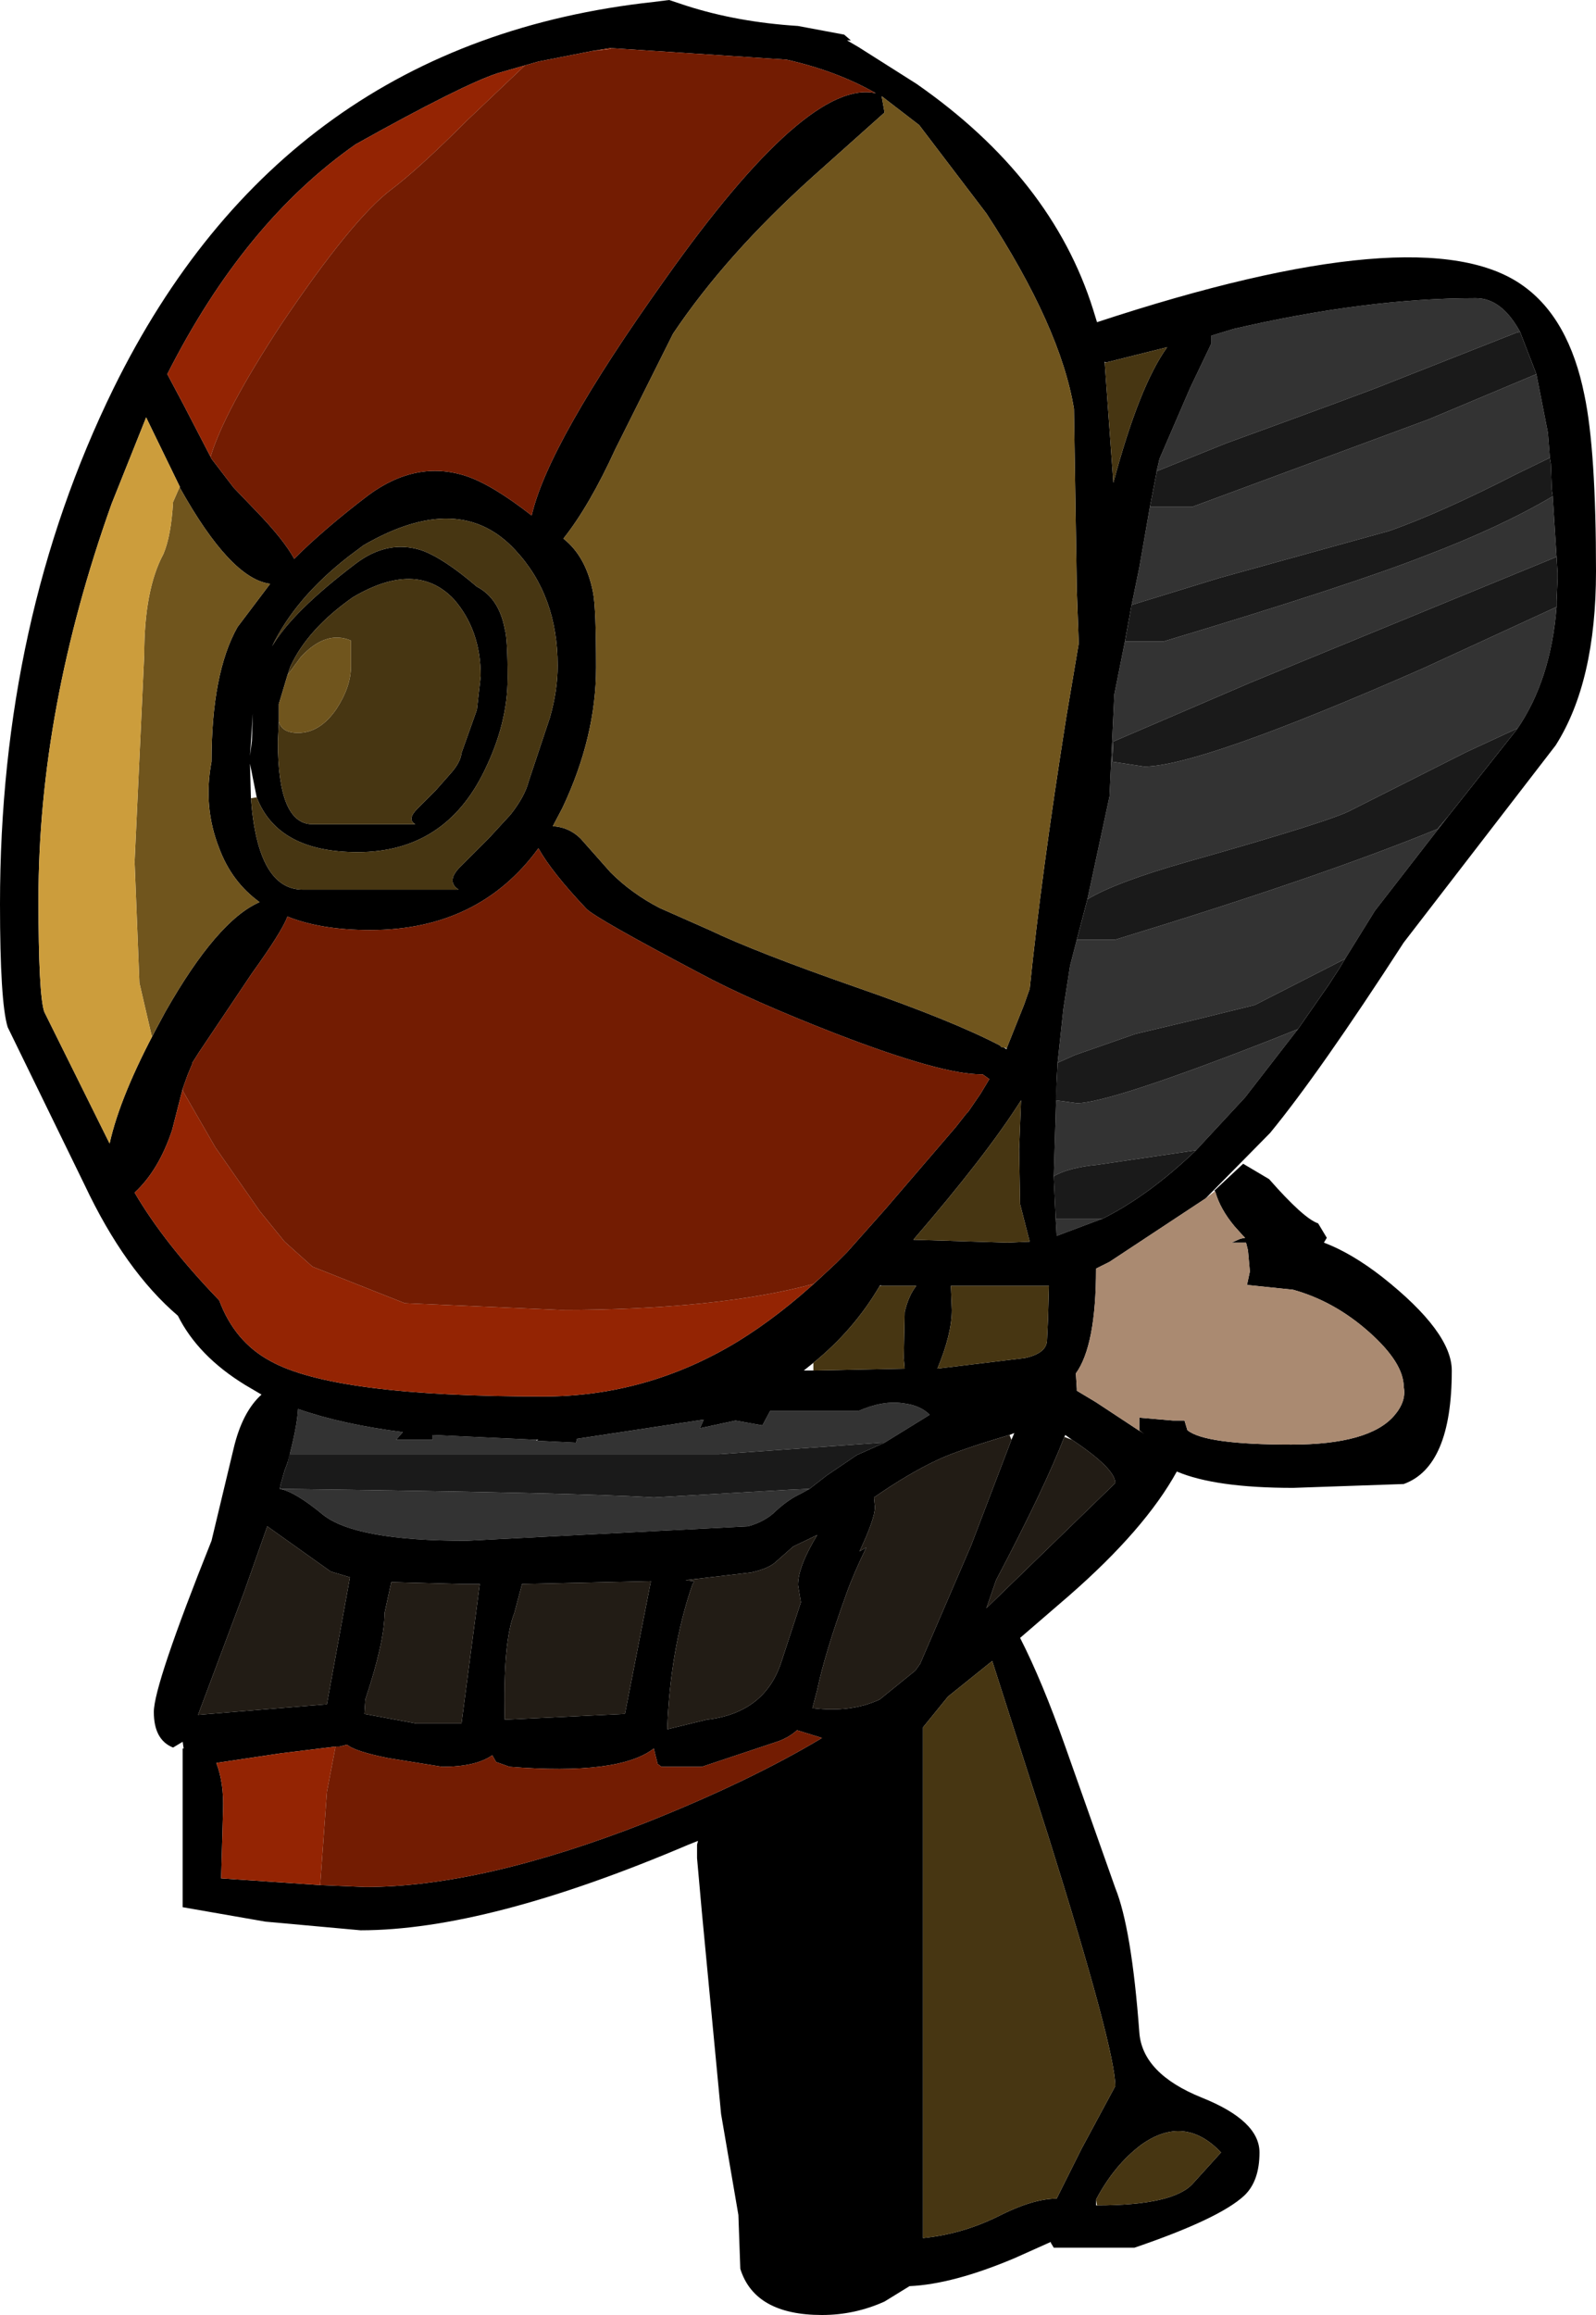 <?xml version="1.0" encoding="UTF-8" standalone="no"?>
<svg xmlns:ffdec="https://www.free-decompiler.com/flash" xmlns:xlink="http://www.w3.org/1999/xlink" ffdec:objectType="shape" height="120.35px" width="83.0px" xmlns="http://www.w3.org/2000/svg">
  <g transform="matrix(1.0, 0.0, 0.0, 1.0, 43.0, 57.85)">
    <path d="M36.05 -40.6 L35.85 -40.55 29.0 -37.85 Q28.3 -37.55 20.75 -34.8 L17.15 -33.35 17.3 -34.0 18.9 -37.7 20.0 -40.0 20.0 -40.4 21.15 -40.75 Q28.05 -42.35 33.75 -42.35 35.1 -42.35 36.05 -40.6 M16.8 -31.5 L19.0 -31.5 31.3 -36.05 36.9 -38.4 37.5 -35.35 37.6 -34.05 35.85 -33.2 Q31.95 -31.2 29.25 -30.25 L20.4 -27.8 15.85 -26.4 16.25 -28.35 16.8 -31.5 M37.75 -32.05 L37.95 -28.9 22.0 -22.35 14.9 -19.3 14.85 -18.25 16.5 -18.0 Q19.4 -18.0 31.0 -23.1 L37.95 -26.3 Q37.65 -22.5 35.9 -19.95 L35.95 -20.0 33.25 -18.75 27.3 -15.75 Q26.35 -15.2 18.75 -13.05 15.05 -12.0 13.55 -11.1 L14.7 -16.45 14.95 -21.75 15.5 -24.5 17.5 -24.5 Q27.15 -27.4 31.1 -28.95 35.05 -30.45 37.75 -32.05 M32.3 -15.4 L28.5 -10.5 26.95 -8.0 22.25 -5.6 19.0 -4.8 16.05 -4.1 12.9 -3.0 12.0 -2.6 12.3 -5.4 12.65 -7.65 13.0 -9.0 15.0 -9.0 Q25.65 -12.25 31.75 -14.75 L32.3 -15.4 M24.5 -4.35 L21.75 -0.8 19.2 1.95 14.1 2.7 Q12.55 2.85 11.8 3.3 L11.95 -1.6 11.9 -0.65 13.0 -0.5 Q14.7 -0.5 23.25 -3.85 L24.5 -4.35 M14.35 5.5 L11.95 6.4 11.9 5.5 14.35 5.5 M3.0 17.15 L2.85 17.15 -5.6 17.75 -27.85 17.75 -27.95 17.75 -28.05 18.2 Q-27.55 16.35 -27.5 15.4 -25.2 16.2 -22.05 16.6 L-22.4 17.0 -20.5 17.0 -20.5 16.75 -15.1 17.0 -15.1 17.05 -13.05 17.15 -13.0 17.0 -13.0 16.95 -6.4 15.95 -6.6 16.4 -4.75 16.0 -3.35 16.25 -2.95 15.5 1.65 15.5 Q2.9 14.95 3.95 15.1 4.85 15.2 5.35 15.7 L3.0 17.15 M-28.45 19.55 Q-12.95 19.75 -9.0 20.0 L-2.0 19.6 -0.9 19.55 -1.35 19.8 Q-2.0 20.1 -2.65 20.7 -3.2 21.25 -4.1 21.5 L-18.75 22.25 Q-24.5 22.25 -26.2 20.9 -27.65 19.7 -28.45 19.55" fill="#333333" fill-rule="evenodd" stroke="none"/>
    <path d="M20.2 4.1 L20.15 4.05 21.65 2.65 23.0 3.45 Q24.8 5.5 25.55 5.75 L26.0 6.5 25.85 6.75 Q27.3 7.3 28.9 8.55 32.5 11.4 32.5 13.4 32.5 18.4 30.0 19.3 L24.25 19.5 Q20.2 19.5 18.2 18.65 16.55 21.65 12.6 25.1 L10.05 27.3 Q11.2 29.55 12.4 32.95 L15.0 40.3 Q15.85 42.4 16.25 47.8 16.4 49.95 19.5 51.2 22.5 52.4 22.5 54.05 22.5 55.55 21.7 56.3 20.4 57.5 16.0 59.0 L11.8 59.0 11.65 58.75 11.65 58.7 9.75 59.55 Q6.55 60.9 4.3 61.0 L3.0 61.8 Q1.45 62.5 -0.25 62.5 -3.75 62.5 -4.5 60.1 L-4.6 57.3 -5.5 52.05 -6.5 41.55 -6.75 38.75 -6.75 38.05 -6.7 37.85 -7.2 38.05 Q-17.65 42.5 -24.25 42.5 L-29.2 42.05 -33.5 41.3 -33.5 33.05 -33.45 33.05 -33.5 32.7 -34.0 33.0 Q-35.0 32.6 -35.0 31.15 -35.0 29.75 -32.0 22.25 L-30.85 17.45 Q-30.4 15.55 -29.4 14.65 L-30.25 14.15 Q-32.7 12.65 -33.75 10.55 -36.5 8.2 -38.6 3.75 L-42.6 -4.45 Q-43.0 -5.75 -43.0 -10.85 -43.0 -25.6 -37.1 -37.65 -28.25 -55.65 -9.0 -57.75 L-8.2 -57.85 -7.3 -57.55 Q-4.65 -56.7 -1.5 -56.5 L0.9 -56.05 1.25 -55.75 1.05 -55.75 1.65 -55.4 4.65 -53.5 Q11.7 -48.6 13.85 -41.75 L14.05 -41.1 Q31.05 -46.7 36.2 -43.0 38.6 -41.3 39.4 -37.3 40.0 -34.45 40.0 -28.15 40.0 -22.4 37.9 -19.1 L30.0 -8.85 Q25.6 -2.05 23.05 1.05 L19.7 4.45 14.7 7.75 14.0 8.1 Q14.0 12.1 12.95 13.55 L13.0 14.35 13.0 14.45 14.0 15.05 16.2 16.5 16.3 16.55 16.5 16.7 16.25 16.5 16.25 15.85 18.0 16.0 18.6 16.0 18.75 16.5 Q19.65 17.25 24.15 17.25 28.2 17.25 29.5 15.75 30.15 15.0 30.0 14.25 30.0 13.0 28.2 11.4 26.4 9.8 24.25 9.2 L21.85 8.95 22.0 8.25 21.9 7.15 21.8 6.75 21.05 6.75 21.5 6.55 21.75 6.5 21.65 6.4 21.2 5.9 Q20.45 5.0 20.2 4.1 M9.35 -3.35 L10.25 -5.6 10.55 -6.45 Q11.15 -12.35 12.45 -20.55 L13.1 -24.4 13.0 -27.15 12.85 -36.6 Q12.15 -40.85 8.3 -46.75 L4.8 -51.35 2.85 -52.85 3.0 -52.0 -0.75 -48.65 Q-5.25 -44.6 -8.0 -40.5 L-11.0 -34.5 Q-12.35 -31.55 -13.7 -29.85 -12.5 -28.9 -12.15 -27.0 -12.0 -26.2 -12.0 -23.15 -12.0 -19.55 -13.75 -15.85 L-14.25 -14.9 Q-13.4 -14.85 -12.8 -14.25 L-11.25 -12.5 Q-10.15 -11.4 -8.7 -10.65 L-6.1 -9.5 Q-3.7 -8.35 1.6 -6.5 6.5 -4.8 9.0 -3.5 L9.05 -3.45 9.1 -3.4 9.15 -3.4 9.2 -3.4 9.35 -3.3 9.35 -3.35 M17.15 -33.35 L17.15 -33.3 16.85 -31.75 16.8 -31.5 16.25 -28.35 15.85 -26.4 15.5 -24.5 14.95 -21.75 14.7 -16.45 13.55 -11.1 13.0 -9.0 12.65 -7.65 12.3 -5.4 12.0 -2.6 11.95 -1.6 11.8 3.3 11.9 5.5 11.95 6.4 14.35 5.5 Q16.75 4.3 19.2 1.95 L21.75 -0.8 24.5 -4.35 26.1 -6.65 26.65 -7.5 26.95 -8.0 28.5 -10.5 32.3 -15.4 35.9 -19.95 Q37.65 -22.5 37.95 -26.3 L37.95 -26.6 38.0 -27.8 38.0 -28.05 37.95 -28.9 37.75 -32.05 37.7 -32.4 37.65 -33.75 37.6 -34.05 37.5 -35.35 36.9 -38.4 36.05 -40.6 Q35.1 -42.35 33.75 -42.35 28.05 -42.35 21.15 -40.75 L20.0 -40.4 20.0 -40.0 18.9 -37.7 17.3 -34.0 17.15 -33.35 M14.5 -39.0 L14.45 -39.05 14.45 -39.0 14.9 -32.75 Q16.25 -37.8 17.7 -39.8 L14.5 -39.0 M-0.25 8.5 L0.5 7.8 1.05 7.25 3.05 5.0 6.7 0.75 7.25 0.05 7.35 -0.05 8.0 -1.0 8.45 -1.75 8.1 -2.0 8.0 -2.0 Q5.95 -2.0 0.5 -4.1 -4.0 -5.85 -6.6 -7.25 -12.0 -10.1 -12.5 -10.6 -14.3 -12.5 -15.0 -13.75 -18.1 -9.5 -23.75 -9.5 -26.3 -9.5 -28.05 -10.2 -28.35 -9.4 -29.9 -7.25 L-32.65 -3.15 -33.0 -2.6 -33.0 -2.55 -33.25 -1.95 -33.5 -1.25 -34.05 0.9 Q-34.75 3.0 -36.0 4.15 -34.45 6.8 -31.6 9.75 -30.8 11.9 -28.95 12.9 -25.65 14.75 -14.75 14.75 -9.35 14.75 -4.65 11.9 -2.45 10.55 -0.25 8.5 M11.5 10.75 L11.55 9.0 6.45 9.0 6.5 10.25 Q6.5 11.5 5.75 13.3 L10.3 12.75 Q11.45 12.5 11.45 11.8 L11.5 10.75 M10.0 1.9 L10.1 -0.65 Q8.3 2.2 4.5 6.6 L9.4 6.75 10.55 6.7 10.05 4.75 10.0 1.9 M2.75 9.0 Q1.4 11.3 -0.7 13.0 L-1.2 13.4 -0.7 13.4 4.05 13.3 4.0 12.75 4.05 10.35 Q4.25 9.5 4.65 9.0 L2.8 9.0 2.8 8.95 2.75 9.0 M9.5 16.75 Q6.8 17.55 5.75 18.05 4.25 18.75 2.45 20.0 L2.5 20.5 Q2.5 21.1 1.7 22.8 L2.05 22.6 Q1.35 24.05 1.0 25.05 -0.1 28.1 -0.5 30.0 L-0.75 30.95 Q1.25 31.2 2.75 30.5 L4.6 29.0 4.85 28.65 7.5 22.5 9.6 17.0 9.75 16.65 9.5 16.75 M3.0 17.15 L5.35 15.7 Q4.85 15.2 3.95 15.1 2.9 14.95 1.65 15.5 L-2.95 15.5 -3.35 16.25 -4.75 16.0 -6.6 16.4 -6.4 15.95 -13.0 16.95 -13.0 17.0 -13.05 17.15 -15.1 17.05 -15.0 17.0 -15.1 17.0 -20.5 16.75 -20.5 17.0 -22.4 17.0 -22.05 16.6 Q-25.2 16.2 -27.5 15.4 -27.55 16.35 -28.05 18.2 L-28.2 18.6 -28.4 19.3 -28.45 19.55 Q-27.65 19.7 -26.2 20.9 -24.5 22.25 -18.75 22.25 L-4.1 21.5 Q-3.2 21.25 -2.65 20.7 -2.0 20.1 -1.35 19.8 L-0.9 19.55 0.0 18.85 1.55 17.8 3.0 17.15 M12.75 17.0 L12.4 16.75 12.35 16.85 Q11.35 19.45 8.8 24.3 L8.3 25.75 15.0 19.25 Q15.0 18.5 12.75 17.0 M6.3 30.35 L5.0 31.95 5.0 32.0 5.0 58.5 Q7.0 58.3 8.85 57.4 10.7 56.45 11.95 56.45 L13.25 53.85 15.0 50.6 Q15.0 48.7 11.5 37.55 L8.6 28.5 6.3 30.35 M14.05 56.8 Q18.05 56.8 19.05 55.65 L20.5 54.05 Q18.6 52.05 16.35 53.65 14.95 54.7 14.0 56.5 L14.0 56.8 14.05 56.8 M-11.25 -55.35 L-12.2 -55.2 -15.0 -54.65 -15.7 -54.45 -17.1 -54.05 Q-18.95 -53.45 -24.5 -50.35 -30.3 -46.3 -34.3 -38.4 L-33.45 -36.8 -32.05 -34.1 -32.0 -34.0 -30.85 -32.5 -29.65 -31.25 Q-28.25 -29.8 -27.7 -28.8 -26.15 -30.35 -23.85 -32.1 -21.35 -33.95 -18.75 -33.1 -17.4 -32.65 -15.35 -31.05 -14.5 -34.8 -8.4 -43.35 -1.0 -53.8 2.55 -53.0 0.55 -54.15 -2.1 -54.75 L-11.25 -55.35 M-33.65 -32.55 L-35.4 -36.15 -37.2 -31.65 Q-41.0 -21.0 -41.0 -11.1 -41.0 -6.15 -40.7 -5.25 L-37.3 1.6 Q-36.75 -0.9 -34.75 -4.6 L-34.4 -5.25 Q-31.7 -10.0 -29.5 -10.95 -30.95 -12.0 -31.6 -13.75 -32.45 -15.9 -32.0 -18.25 -32.0 -22.85 -30.65 -25.25 L-28.95 -27.5 Q-31.0 -27.75 -33.65 -32.5 L-33.65 -32.55 M-29.95 -16.35 Q-29.6 -11.6 -27.25 -11.6 L-19.15 -11.6 Q-19.85 -12.05 -19.0 -12.85 L-17.6 -14.25 -16.45 -15.5 Q-15.7 -16.45 -15.5 -17.25 L-14.4 -20.55 Q-14.0 -21.95 -14.0 -23.25 -14.0 -26.9 -16.2 -29.25 -19.1 -32.4 -24.1 -29.5 L-24.9 -28.9 Q-27.65 -26.75 -28.85 -24.25 -27.8 -26.05 -24.5 -28.55 -22.85 -29.8 -21.1 -29.25 -19.95 -28.85 -18.2 -27.35 -17.05 -26.75 -16.75 -25.15 -16.6 -24.65 -16.6 -22.6 -16.6 -20.25 -17.8 -17.8 -19.85 -13.55 -24.4 -13.55 -28.55 -13.55 -29.65 -16.4 L-30.0 -18.15 -29.95 -16.35 M-28.5 -20.35 L-28.55 -19.3 Q-28.55 -15.0 -26.75 -15.0 L-21.4 -15.0 Q-21.85 -15.25 -21.3 -15.8 L-20.35 -16.75 -19.6 -17.6 Q-19.05 -18.2 -19.0 -18.7 L-18.2 -20.95 -18.0 -22.7 Q-18.0 -25.1 -19.4 -26.7 -21.35 -28.75 -24.65 -26.8 -27.0 -25.15 -27.9 -23.2 L-28.05 -22.75 -28.5 -21.25 -28.5 -20.35 M-29.85 -20.75 L-30.0 -18.55 -29.9 -19.35 -29.85 -20.75 M-19.0 24.5 L-22.65 24.4 -23.0 26.0 Q-23.0 27.5 -24.0 30.5 L-24.05 31.25 -21.35 31.75 -19.0 31.75 -18.05 24.5 -19.0 24.5 M-7.35 24.3 L-6.9 24.35 -7.0 24.55 Q-8.15 27.9 -8.3 32.05 L-6.25 31.55 Q-3.2 31.2 -2.35 28.5 L-1.35 25.45 -1.5 24.55 Q-1.5 23.6 -0.5 21.95 L-1.75 22.55 -2.6 23.3 Q-3.0 23.7 -3.95 23.9 L-7.35 24.3 M-15.85 24.5 L-16.25 26.0 Q-16.85 27.5 -16.75 31.55 L-10.5 31.25 -9.15 24.35 -15.85 24.5 M-29.1 21.5 L-30.3 24.9 -32.7 31.3 -26.0 30.75 -24.8 24.15 -25.8 23.85 -29.1 21.5 M-26.35 40.15 L-24.0 40.25 Q-17.95 40.25 -9.4 36.9 -4.0 34.75 -0.25 32.5 L-1.55 32.1 Q-2.0 32.5 -2.6 32.7 L-6.5 34.0 -8.6 34.0 -8.8 33.85 -9.0 33.05 Q-10.8 34.45 -16.5 34.0 L-17.2 33.75 -17.4 33.4 Q-18.25 34.0 -20.0 34.0 L-22.8 33.55 Q-24.55 33.2 -24.95 32.85 L-25.35 32.95 -25.55 32.95 -28.4 33.3 -31.75 33.8 Q-31.35 34.85 -31.4 36.25 L-31.5 39.8 -26.35 40.15" fill="#000000" fill-rule="evenodd" stroke="none"/>
    <path d="M14.5 -39.0 L17.7 -39.8 Q16.25 -37.8 14.9 -32.75 L14.45 -39.0 14.5 -39.0 M10.0 1.9 L10.05 4.75 10.55 6.7 9.4 6.75 4.5 6.6 Q8.3 2.2 10.1 -0.65 L10.0 1.9 M11.5 10.75 L11.45 11.8 Q11.45 12.5 10.3 12.75 L5.75 13.3 Q6.5 11.5 6.5 10.25 L6.45 9.0 11.55 9.0 11.5 10.75 M2.75 9.0 L2.8 9.0 4.65 9.0 Q4.25 9.5 4.05 10.35 L4.0 12.75 4.05 13.3 -0.7 13.4 -0.7 13.0 Q1.4 11.3 2.75 9.0 M6.3 30.35 L8.6 28.5 11.5 37.55 Q15.0 48.7 15.0 50.6 L13.25 53.85 11.95 56.45 Q10.7 56.45 8.85 57.4 7.0 58.3 5.0 58.5 L5.0 32.0 5.0 31.95 6.3 30.35 M14.05 56.8 L14.0 56.5 Q14.95 54.7 16.35 53.65 18.6 52.05 20.5 54.05 L19.05 55.65 Q18.05 56.8 14.05 56.8 M-29.65 -16.4 Q-28.55 -13.55 -24.4 -13.55 -19.85 -13.55 -17.8 -17.8 -16.6 -20.25 -16.6 -22.6 -16.6 -24.65 -16.75 -25.15 -17.05 -26.75 -18.2 -27.35 -19.95 -28.85 -21.1 -29.25 -22.85 -29.8 -24.5 -28.55 -27.8 -26.05 -28.85 -24.25 -27.65 -26.75 -24.9 -28.9 L-24.1 -29.5 Q-19.1 -32.4 -16.2 -29.25 -14.0 -26.9 -14.0 -23.25 -14.0 -21.95 -14.4 -20.55 L-15.5 -17.25 Q-15.7 -16.45 -16.45 -15.5 L-17.6 -14.25 -19.0 -12.85 Q-19.85 -12.05 -19.15 -11.6 L-27.25 -11.6 Q-29.6 -11.6 -29.95 -16.35 L-29.65 -16.4 M-28.5 -20.35 Q-28.35 -19.75 -27.5 -19.75 -26.35 -19.75 -25.5 -21.0 -24.75 -22.15 -24.75 -23.2 L-24.75 -24.55 Q-26.05 -25.1 -27.35 -23.7 L-28.05 -22.75 -27.9 -23.2 Q-27.0 -25.15 -24.65 -26.8 -21.35 -28.75 -19.4 -26.7 -18.0 -25.1 -18.0 -22.7 L-18.2 -20.95 -19.0 -18.7 Q-19.05 -18.2 -19.6 -17.6 L-20.35 -16.75 -21.3 -15.8 Q-21.85 -15.25 -21.4 -15.0 L-26.75 -15.0 Q-28.55 -15.0 -28.55 -19.3 L-28.5 -20.35" fill="#473612" fill-rule="evenodd" stroke="none"/>
    <path d="M9.5 16.75 L9.6 17.0 7.5 22.5 4.85 28.65 4.6 29.0 2.75 30.5 Q1.25 31.2 -0.75 30.95 L-0.5 30.0 Q-0.1 28.1 1.0 25.05 1.35 24.05 2.05 22.6 L1.7 22.8 Q2.5 21.1 2.5 20.5 L2.45 20.0 Q4.25 18.75 5.75 18.05 6.8 17.55 9.5 16.75 M12.35 16.85 L12.75 17.0 Q15.0 18.5 15.0 19.25 L8.3 25.75 8.8 24.3 Q11.35 19.45 12.35 16.85 M-19.0 24.5 L-18.05 24.5 -19.0 31.75 -21.35 31.75 -24.05 31.25 -24.0 30.5 Q-23.0 27.5 -23.0 26.0 L-22.65 24.4 -19.0 24.5 M-7.35 24.3 L-3.95 23.9 Q-3.0 23.7 -2.6 23.3 L-1.75 22.55 -0.5 21.95 Q-1.5 23.6 -1.5 24.55 L-1.35 25.45 -2.35 28.5 Q-3.2 31.2 -6.25 31.55 L-8.3 32.05 Q-8.15 27.9 -7.0 24.55 L-6.9 24.35 -7.35 24.3 M-15.85 24.5 L-9.15 24.35 -10.5 31.25 -16.75 31.55 Q-16.85 27.5 -16.25 26.0 L-15.85 24.5 M-29.1 21.5 L-25.8 23.85 -24.8 24.15 -26.0 30.75 -32.7 31.3 -30.3 24.9 -29.1 21.5" fill="#221c15" fill-rule="evenodd" stroke="none"/>
    <path d="M17.15 -33.35 L20.75 -34.8 Q28.3 -37.55 29.0 -37.85 L35.85 -40.55 36.05 -40.6 36.9 -38.4 31.3 -36.05 19.0 -31.5 16.8 -31.5 16.85 -31.75 17.15 -33.3 17.15 -33.35 M15.85 -26.4 L20.4 -27.8 29.25 -30.25 Q31.95 -31.2 35.85 -33.2 L37.6 -34.05 37.65 -33.75 37.7 -32.4 37.75 -32.05 Q35.05 -30.45 31.1 -28.95 27.15 -27.4 17.5 -24.5 L15.5 -24.5 15.85 -26.4 M37.95 -28.9 L38.0 -28.05 38.0 -27.8 37.95 -26.6 37.95 -26.3 31.0 -23.1 Q19.4 -18.0 16.5 -18.0 L14.85 -18.25 14.9 -19.3 22.0 -22.35 37.95 -28.9 M35.9 -19.95 L32.3 -15.4 31.75 -14.75 Q25.65 -12.25 15.0 -9.0 L13.0 -9.0 13.55 -11.1 Q15.05 -12.0 18.75 -13.05 26.35 -15.2 27.3 -15.75 L33.25 -18.75 35.95 -20.0 35.9 -19.95 M26.95 -8.0 L26.65 -7.5 26.1 -6.65 24.5 -4.35 23.25 -3.85 Q14.7 -0.5 13.0 -0.5 L11.9 -0.65 11.95 -1.6 12.0 -2.6 12.9 -3.0 16.05 -4.1 19.0 -4.8 22.25 -5.6 26.95 -8.0 M19.2 1.95 Q16.75 4.3 14.35 5.5 L11.9 5.5 11.8 3.3 Q12.55 2.85 14.1 2.7 L19.2 1.95 M-28.05 18.2 L-27.95 17.75 -27.85 17.75 -5.6 17.75 2.85 17.15 3.0 17.15 1.55 17.8 0.0 18.85 -0.9 19.55 -2.0 19.6 -9.0 20.0 Q-12.95 19.75 -28.45 19.55 L-28.4 19.3 -28.2 18.6 -28.05 18.2" fill="#1a1a1a" fill-rule="evenodd" stroke="none"/>
    <path d="M9.2 -3.4 L9.15 -3.4 9.1 -3.4 9.05 -3.45 9.0 -3.5 Q6.5 -4.8 1.6 -6.5 -3.7 -8.35 -6.1 -9.5 L-8.7 -10.65 Q-10.15 -11.4 -11.25 -12.5 L-12.8 -14.25 Q-13.4 -14.85 -14.25 -14.9 L-13.75 -15.85 Q-12.0 -19.55 -12.0 -23.15 -12.0 -26.2 -12.15 -27.0 -12.5 -28.9 -13.7 -29.85 -12.35 -31.55 -11.0 -34.5 L-8.0 -40.5 Q-5.25 -44.6 -0.75 -48.65 L3.0 -52.0 2.85 -52.85 4.8 -51.35 8.3 -46.75 Q12.15 -40.85 12.85 -36.6 L13.0 -27.15 13.1 -24.4 12.45 -20.55 Q11.15 -12.35 10.55 -6.45 L10.25 -5.6 9.35 -3.35 9.2 -3.4 M-34.75 -4.6 L-35.1 -3.95 -35.75 -6.75 -36.0 -13.05 -35.5 -23.8 Q-35.5 -27.2 -34.5 -29.05 -34.1 -30.0 -34.0 -31.75 L-33.65 -32.55 -33.65 -32.5 Q-31.0 -27.75 -28.95 -27.5 L-30.65 -25.25 Q-32.0 -22.85 -32.0 -18.25 -32.45 -15.9 -31.6 -13.75 -30.95 -12.0 -29.5 -10.95 -31.7 -10.0 -34.4 -5.25 L-34.75 -4.6 M-28.05 -22.75 L-27.35 -23.7 Q-26.05 -25.1 -24.75 -24.55 L-24.75 -23.2 Q-24.75 -22.15 -25.5 -21.0 -26.35 -19.75 -27.5 -19.75 -28.35 -19.75 -28.5 -20.35 L-28.5 -21.25 -28.05 -22.75" fill="#70551d" fill-rule="evenodd" stroke="none"/>
    <path d="M20.2 4.1 Q20.45 5.0 21.2 5.9 L21.65 6.4 21.75 6.5 21.5 6.55 21.05 6.75 21.8 6.75 21.9 7.15 22.0 8.25 21.85 8.95 24.25 9.2 Q26.4 9.8 28.2 11.4 30.0 13.0 30.0 14.25 30.15 15.0 29.5 15.75 28.2 17.25 24.15 17.25 19.65 17.25 18.75 16.5 L18.6 16.0 18.0 16.0 16.25 15.85 16.25 16.5 16.5 16.7 16.3 16.55 16.2 16.5 14.0 15.05 13.0 14.45 13.0 14.35 12.95 13.55 Q14.0 12.1 14.0 8.1 L14.7 7.75 19.7 4.45 20.15 4.1 20.2 4.1" fill="#aa8a71" fill-rule="evenodd" stroke="none"/>
    <path d="M-34.75 -4.6 Q-36.75 -0.9 -37.3 1.6 L-40.7 -5.25 Q-41.0 -6.15 -41.0 -11.1 -41.0 -21.0 -37.2 -31.65 L-35.4 -36.15 -33.65 -32.55 -34.0 -31.75 Q-34.1 -30.0 -34.5 -29.05 -35.5 -27.2 -35.5 -23.8 L-36.0 -13.05 -35.75 -6.75 -35.1 -3.95 -34.75 -4.6" fill="#cc9d3c" fill-rule="evenodd" stroke="none"/>
    <path d="M-33.5 -1.25 L-33.5 -1.15 -31.8 1.8 -29.5 5.1 -28.2 6.7 -26.75 8.0 -21.95 9.9 -13.85 10.25 Q-5.75 10.25 -0.7 8.9 L-0.25 8.5 Q-2.45 10.55 -4.65 11.9 -9.35 14.75 -14.75 14.75 -25.65 14.75 -28.95 12.9 -30.8 11.9 -31.6 9.75 -34.45 6.8 -36.0 4.15 -34.75 3.0 -34.05 0.9 L-33.5 -1.25 M-12.2 -55.2 L-11.25 -55.35 -11.25 -55.3 -12.2 -55.2 M-32.05 -34.1 L-33.45 -36.8 -34.3 -38.4 Q-30.3 -46.3 -24.5 -50.35 -18.95 -53.45 -17.1 -54.05 L-15.7 -54.45 -18.7 -51.6 Q-21.25 -49.05 -22.65 -48.0 -24.7 -46.45 -28.4 -40.95 -31.35 -36.45 -32.05 -34.1 M-26.35 40.15 L-31.5 39.8 -31.4 36.25 Q-31.35 34.85 -31.75 33.8 L-28.4 33.3 -25.55 32.95 -26.0 35.3 -26.35 40.15" fill="#942403" fill-rule="evenodd" stroke="none"/>
    <path d="M-33.5 -1.25 L-33.25 -1.95 -33.0 -2.55 -33.0 -2.6 -32.65 -3.15 -29.9 -7.25 Q-28.35 -9.4 -28.05 -10.2 -26.3 -9.5 -23.75 -9.5 -18.1 -9.5 -15.0 -13.75 -14.3 -12.5 -12.5 -10.6 -12.0 -10.1 -6.6 -7.25 -4.0 -5.85 0.5 -4.1 5.95 -2.0 8.0 -2.0 L8.1 -2.0 8.45 -1.75 8.0 -1.0 7.35 -0.05 7.25 0.05 6.7 0.75 3.05 5.0 1.05 7.25 0.5 7.8 -0.25 8.5 -0.7 8.9 Q-5.75 10.25 -13.85 10.25 L-21.95 9.9 -26.75 8.0 -28.2 6.7 -29.5 5.1 -31.8 1.8 -33.5 -1.15 -33.5 -1.25 M-12.2 -55.2 L-11.25 -55.3 -11.25 -55.35 -2.1 -54.75 Q0.55 -54.15 2.55 -53.0 -1.0 -53.8 -8.4 -43.35 -14.5 -34.8 -15.35 -31.05 -17.4 -32.65 -18.75 -33.1 -21.35 -33.95 -23.85 -32.1 -26.15 -30.35 -27.7 -28.8 -28.25 -29.8 -29.65 -31.25 L-30.85 -32.5 -32.0 -34.0 -32.05 -34.1 Q-31.35 -36.45 -28.4 -40.95 -24.7 -46.45 -22.65 -48.0 -21.25 -49.05 -18.7 -51.6 L-15.7 -54.45 -15.0 -54.65 -12.2 -55.2 M-25.55 32.95 L-25.35 32.95 -24.95 32.85 Q-24.55 33.2 -22.8 33.55 L-20.0 34.0 Q-18.25 34.0 -17.4 33.4 L-17.2 33.75 -16.5 34.0 Q-10.8 34.45 -9.0 33.05 L-8.8 33.85 -8.6 34.0 -6.5 34.0 -2.6 32.7 Q-2.0 32.5 -1.55 32.1 L-0.25 32.5 Q-4.0 34.75 -9.4 36.9 -17.95 40.25 -24.0 40.25 L-26.35 40.15 -26.0 35.3 -25.55 32.95" fill="#731c02" fill-rule="evenodd" stroke="none"/>
  </g>
</svg>
